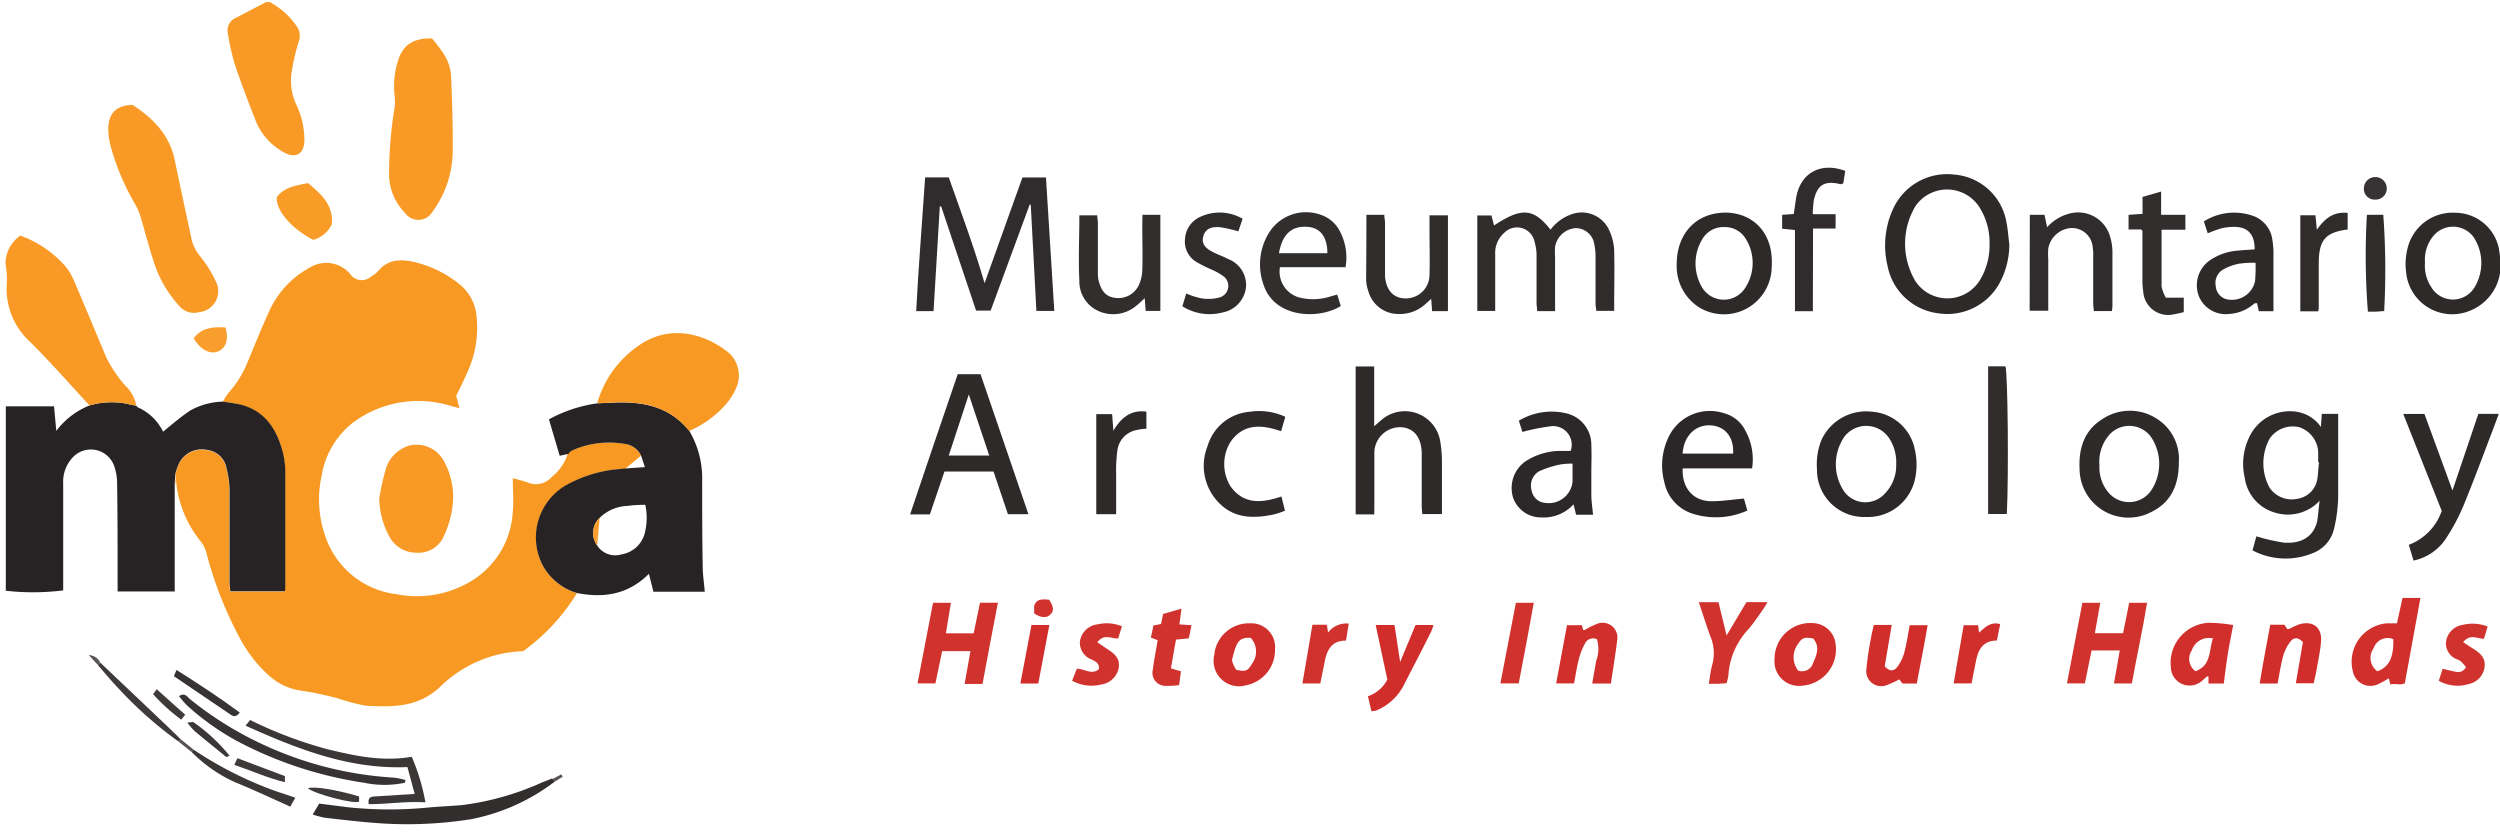 <svg id="Layer_1" data-name="Layer 1" xmlns="http://www.w3.org/2000/svg" viewBox="0 0 279.31 93.74"><defs><style>.cls-1{fill:#f89a25;}.cls-2{fill:#f79923;}.cls-3{fill:#272324;}.cls-4{fill:#272223;}.cls-5{fill:#302b2c;}.cls-6{fill:#2e2a2a;}.cls-7{fill:#302c2c;}.cls-8{fill:#2f2a2a;}.cls-9{fill:#2c2829;}.cls-10{fill:#2b2728;}.cls-11{fill:#322e2e;}.cls-12{fill:#d0322d;}.cls-13{fill:#d02f2c;}.cls-14{fill:#d02d2b;}.cls-15{fill:#3c3737;}.cls-16{fill:#373233;}.cls-17{fill:#f89b27;}.cls-18{fill:#d0332e;}.cls-19{fill:#3f3a3a;}.cls-20{fill:#f99d2d;}.cls-21{fill:#595353;}.cls-22{fill:#f8d0a0;}</style></defs><path class="cls-1" d="M30.19.24A14.72,14.72,0,0,1,31.71,1.3,10.65,10.65,0,0,1,33.2,3a1.85,1.85,0,0,1,.16,1.69,23.72,23.72,0,0,0-.75,3.21,6.35,6.35,0,0,0,.4,3.59,9.32,9.32,0,0,1,1,4.1c0,1.66-1,2.2-2.41,1.37a7,7,0,0,1-3.05-3.51c-.82-2.09-1.62-4.18-2.33-6.31a26.73,26.73,0,0,1-.77-3.44,1.53,1.53,0,0,1,.95-1.73L29.71.24Z"/><path class="cls-2" d="M24.9,44.87a7,7,0,0,1,.65-1,11.39,11.39,0,0,0,2.06-3.29c.81-1.93,1.58-3.87,2.45-5.77a10.36,10.36,0,0,1,4.6-4.94,3.48,3.48,0,0,1,4.44.72,1.58,1.58,0,0,0,2.4.28,2.64,2.64,0,0,0,.74-.58c1.13-1.38,2.61-1.34,4.12-1a12.72,12.72,0,0,1,5.14,2.6,5.16,5.16,0,0,1,1.75,3.52,11.83,11.83,0,0,1-1,6.1c-.38.91-.83,1.78-1.28,2.72l.36,1.37c-.4-.1-.71-.17-1-.26a12.23,12.23,0,0,0-10.71,1.74,9.4,9.4,0,0,0-3.67,6,12.36,12.36,0,0,0,.37,6.76,9.61,9.61,0,0,0,8,6.55A11.73,11.73,0,0,0,52.51,65a9.63,9.63,0,0,0,4.78-7.86c.12-1.2,0-2.42,0-3.72.59.17,1.14.3,1.67.49a2.37,2.37,0,0,0,2.71-.65,5.22,5.22,0,0,0,1.75-2.55v.05l.29-.32a3.5,3.5,0,0,1,.51-.26,10.13,10.13,0,0,1,5.44-.61,2.32,2.32,0,0,1,1.95,1.34l-1.74,1.45-.7.07a14.58,14.58,0,0,0-6,1.85,6.75,6.75,0,0,0-2.54,8.86,6.45,6.45,0,0,0,3.83,3.13,22.58,22.58,0,0,1-6,6.48,13.9,13.9,0,0,0-9.12,3.82C46.84,79.05,44,79,40.93,78.85a20.11,20.11,0,0,1-3.3-.87c-1.3-.31-2.61-.62-3.93-.81a6.71,6.71,0,0,1-3.51-1.57,14.93,14.93,0,0,1-3.31-4.15,42.9,42.9,0,0,1-3.81-9.65,3.37,3.37,0,0,0-.6-1.25,12.64,12.64,0,0,1-2.76-6.43L19.59,53a7.73,7.73,0,0,1,.42-1.2,2.84,2.84,0,0,1,3.08-1.51,2.52,2.52,0,0,1,2.22,2.16,10.06,10.06,0,0,1,.32,2.32c0,3.44,0,6.88,0,10.32,0,.34.05.67.07,1h6.11c0-.23.05-.39.05-.54,0-4.23,0-8.46,0-12.69a9.74,9.74,0,0,0-.29-2.34c-.66-2.55-2-4.57-4.69-5.28C26.23,45.05,25.56,45,24.9,44.87Z"/><path class="cls-3" d="M24.9,44.87c.66.11,1.33.18,2,.34,2.73.71,4,2.73,4.69,5.28a9.74,9.74,0,0,1,.29,2.34c0,4.23,0,8.46,0,12.69,0,.15,0,.31-.05.54H25.72c0-.33-.07-.66-.07-1,0-3.44,0-6.88,0-10.32a10.06,10.06,0,0,0-.32-2.32,2.52,2.52,0,0,0-2.22-2.16A2.84,2.84,0,0,0,20,51.77a7.73,7.73,0,0,0-.42,1.2l-.06,1.13q0,5.4,0,10.8v1.18H13.14V64.75c0-3.63,0-7.27-.06-10.91a5.68,5.68,0,0,0-.31-1.73A2.76,2.76,0,0,0,8,51.25,3.92,3.92,0,0,0,7.06,54c0,3.6,0,7.2,0,10.8v1.16A26.8,26.8,0,0,1,.65,66V45.4c1.68,0,3.48,0,5.39,0l.25,2.74A8.67,8.67,0,0,1,10,45.3a8.8,8.8,0,0,1,4.08-.21c.38.1.76.16,1.14.24v0l.18.18a5.7,5.7,0,0,1,2.82,2.72c1-.82,2-1.68,3.06-2.38A7.86,7.86,0,0,1,24.9,44.87Z"/><path class="cls-4" d="M71.63,50.92a2.32,2.32,0,0,0-1.95-1.34,10.13,10.13,0,0,0-5.44.61,3.5,3.5,0,0,0-.51.26l-.29.32v-.05l-.91.2-1.2-4.07a15.88,15.88,0,0,1,5.42-1.79L68.27,45c3.37-.19,6.49.32,8.76,3.17a10.44,10.44,0,0,1,1.42,5.52c0,3.19,0,6.38.06,9.57,0,.93.15,1.86.23,2.85H73l-.5-2c-2.34,2.34-5.08,2.73-8.06,2.14a6.45,6.45,0,0,1-3.83-3.13,6.75,6.75,0,0,1,2.54-8.86,14.58,14.58,0,0,1,6-1.85l.7-.07,2.2-.15ZM67,57.85a2.34,2.34,0,0,0-.28,3.09,2.39,2.39,0,0,0,2.71,1A3.23,3.23,0,0,0,72,59.7a7,7,0,0,0,.1-3.3,14.78,14.78,0,0,0-2,.12A4.7,4.7,0,0,0,67,57.85Z"/><path class="cls-1" d="M14.81,11.72C17,13.14,18.93,15,19.52,17.87s1.26,5.93,1.89,8.9a4.64,4.64,0,0,0,.95,1.86,13.65,13.65,0,0,1,1.75,2.8,2.36,2.36,0,0,1-1.9,3.45,2.08,2.08,0,0,1-2.07-.58,13.14,13.14,0,0,1-3-5.18c-.56-1.72-1-3.48-1.53-5.21A8.27,8.27,0,0,0,15,22.64,26.25,26.25,0,0,1,12.28,16a9,9,0,0,1-.17-1.16C12,13,12.65,11.78,14.81,11.72Z"/><path class="cls-1" d="M15.22,45.33c-.38-.08-.76-.14-1.14-.24A8.8,8.8,0,0,0,10,45.3c-2.19-2.37-4.32-4.8-6.61-7.08A8,8,0,0,1,.77,31.56a10.06,10.06,0,0,0-.16-2.11,3.87,3.87,0,0,1,1.66-3.13,12.26,12.26,0,0,1,5.07,3.47,6.42,6.42,0,0,1,.9,1.51c1.22,2.85,2.42,5.72,3.61,8.58A14.65,14.65,0,0,0,14,43.09,3.94,3.94,0,0,1,15.22,45.33Z"/><path class="cls-1" d="M48.25,4.29a14.88,14.88,0,0,1,1.49,2,5.1,5.1,0,0,1,.65,2.1c.13,2.83.21,5.67.19,8.5a11.55,11.55,0,0,1-2.23,6.72,1.83,1.83,0,0,1-3.1.18,6.24,6.24,0,0,1-1.78-4.13A45.55,45.55,0,0,1,44.09,12a5.48,5.48,0,0,0,0-1.28,9.44,9.44,0,0,1,.35-3.85C45,5,46.14,4.26,48.25,4.29Z"/><path class="cls-5" d="M110,31.64l4.23-11.81h2.63c.31,4.92.62,9.87.93,14.91h-2q-.32-5.93-.63-11.88l-.12,0L110.68,34.7h-1.63l-3.9-11.64H105c-.23,3.88-.46,7.75-.7,11.7h-1.94c.26-4.95.66-9.92,1-14.94H106C107.35,23.65,108.8,27.52,110,31.64Z"/><path class="cls-2" d="M77,48.15c-2.27-2.85-5.39-3.36-8.76-3.17l-1.52.08a11.68,11.68,0,0,1,4.67-6.47c3.38-2.37,7.26-1.39,10,.8a3.39,3.39,0,0,1,.89,3.88,7.11,7.11,0,0,1-1.17,1.89A11.69,11.69,0,0,1,77,48.15Z"/><path class="cls-6" d="M259.16,55.94a4.84,4.84,0,0,1-5,1.33,4.71,4.71,0,0,1-3.37-3.9,6.84,6.84,0,0,1,.49-4.5,5,5,0,0,1,5.57-2.82,4.08,4.08,0,0,1,2.45,1.65l.1-1.46h1.83v1.43c0,2.65,0,5.3,0,7.95a17.23,17.23,0,0,1-.47,3.5,3.84,3.84,0,0,1-2.45,2.71,7.93,7.93,0,0,1-6.65-.34l.43-1.57a22.1,22.1,0,0,0,3.05.7c2.13.18,3.41-.81,3.76-2.46C259,57.43,259.06,56.68,259.16,55.94Zm-.06-4.29H259c0-.36,0-.72,0-1.07a3.09,3.09,0,0,0-2.12-2.85A3.12,3.12,0,0,0,253.58,49a5.71,5.71,0,0,0,0,5.51,3,3,0,0,0,3.12,1.21,2.64,2.64,0,0,0,2.2-2.2C259,52.91,259,52.28,259.1,51.65Z"/><path class="cls-6" d="M224.49,27.28a9.11,9.11,0,0,1-1.14,4.44A6.66,6.66,0,0,1,216.53,35a6.59,6.59,0,0,1-5.65-5.32,9.73,9.73,0,0,1,.68-6.46,6.63,6.63,0,0,1,6.83-3.71,6.42,6.42,0,0,1,5.75,5.17C224.33,25.55,224.37,26.42,224.49,27.28Zm-2.21,0a7.38,7.38,0,0,0-1.08-4.05,4.29,4.29,0,0,0-7.19-.21,8.16,8.16,0,0,0,0,8.41,4.27,4.27,0,0,0,7.18-.11A7.47,7.47,0,0,0,222.28,27.32Z"/><path class="cls-7" d="M173.23,25.66a5,5,0,0,1,2.56-1.79,3.36,3.36,0,0,1,4,1.86,6,6,0,0,1,.55,2.16c.06,2.25,0,4.5,0,6.84h-2c0-.24-.08-.54-.08-.83,0-1.7,0-3.4,0-5.1a7,7,0,0,0-.14-1.52A2.1,2.1,0,0,0,176,25.49a2.51,2.51,0,0,0-2.26,2.09,9.31,9.31,0,0,0,0,1.18v6h-2c0-.3-.07-.6-.07-.9,0-1.78,0-3.55,0-5.33a5.46,5.46,0,0,0-.22-1.51,2,2,0,0,0-3.4-1,3,3,0,0,0-1,2.41c0,1.7,0,3.4,0,5.1v1.21h-2V24.07h1.58l.29,1.12C170,23.15,171.33,23.25,173.23,25.66Z"/><path class="cls-1" d="M42.37,55.68a30,30,0,0,1,.74-3.31,3.92,3.92,0,0,1,2.55-2.57,3.46,3.46,0,0,1,3.85,1.56,8.34,8.34,0,0,1,1,5.56,11.3,11.3,0,0,1-.93,3,3.08,3.08,0,0,1-3.05,1.83,3.39,3.39,0,0,1-3.06-1.86A9.27,9.27,0,0,1,42.37,55.68Z"/><path class="cls-6" d="M107,41.81h2.55c1.77,5.16,3.54,10.34,5.35,15.64h-2.29L111,52.68h-5.48l-1.63,4.79h-2.21C103.45,52.2,105.22,47,107,41.81Zm-1,9.08h4.52c-.77-2.28-1.5-4.49-2.28-6.82Z"/><path class="cls-8" d="M153.54,57.47h-2.08V40.94h2.07v6.68c.41-.35.66-.59.93-.8a4,4,0,0,1,6.45,2.49,14.41,14.41,0,0,1,.19,2.46c0,1.86,0,3.71,0,5.66h-2.19a8.89,8.89,0,0,1-.07-.89c0-1.7,0-3.4,0-5.1,0-.24,0-.47,0-.71,0-1.9-.92-3-2.47-3a2.88,2.88,0,0,0-2.82,3c0,1.81,0,3.63,0,5.45Z"/><path class="cls-6" d="M243.43,51.64c0,2.52-.84,4.47-3.09,5.57a5.47,5.47,0,0,1-8-4.74c-.13-2.34.5-4.42,2.63-5.7a5.51,5.51,0,0,1,5.85-.08A5.32,5.32,0,0,1,243.43,51.64Zm-8.87.38a4.32,4.32,0,0,0,1,3,3,3,0,0,0,4.76-.2,5.38,5.38,0,0,0,0-6,3,3,0,0,0-4.56-.35A4.57,4.57,0,0,0,234.56,52Z"/><path class="cls-9" d="M208.43,57.76A5.26,5.26,0,0,1,203,52.41a7.28,7.28,0,0,1,.49-3.23A5.49,5.49,0,0,1,209.16,46a5.25,5.25,0,0,1,4.77,4.22,7.51,7.51,0,0,1,0,3.4A5.39,5.39,0,0,1,208.43,57.76Zm3.42-5.88a4.9,4.9,0,0,0-.78-2.91,3.07,3.07,0,0,0-5-.19,5.44,5.44,0,0,0,0,6.18,2.93,2.93,0,0,0,4.45.25A4.48,4.48,0,0,0,211.85,51.88Z"/><path class="cls-6" d="M274,54.8l2.89-8.56h2.28c-.2.56-.37,1-.55,1.49-1.12,2.94-2.21,5.89-3.4,8.79a22.63,22.63,0,0,1-1.88,3.54,5.73,5.73,0,0,1-3.69,2.57l-.53-1.76a6.22,6.22,0,0,0,3.68-3.79L268.5,46.25h2.37Z"/><path class="cls-10" d="M195.75,52.33H188c-.11,2.18,1.17,3.66,3.2,3.67,1.16,0,2.33-.18,3.64-.3l.38,1.34a8.57,8.57,0,0,1-6.27.3,4.67,4.67,0,0,1-3-3.45,7.26,7.26,0,0,1,.38-4.86,5.1,5.1,0,0,1,6.3-2.86,3.75,3.75,0,0,1,2.4,2A6.6,6.6,0,0,1,195.75,52.33Zm-2.12-1.65c.11-1.85-.91-3.09-2.57-3.16s-2.95,1.21-3.07,3.16Z"/><path class="cls-9" d="M169.69,47a7.16,7.16,0,0,1,5.35-.81,3.6,3.6,0,0,1,2.75,3.57c.05,1,0,2,0,3.08,0,.79,0,1.58,0,2.37s.12,1.49.19,2.3h-1.89l-.29-1.16a4.53,4.53,0,0,1-3.62,1.46,3.29,3.29,0,0,1-3.15-2.27,3.65,3.65,0,0,1,1.28-3.91,7.19,7.19,0,0,1,3.77-1.25c.47,0,.95,0,1.4,0a2.08,2.08,0,0,0-2.39-2.73,21.85,21.85,0,0,0-3,.61Zm6,4.8a8.29,8.29,0,0,0-1.42.1,11.55,11.55,0,0,0-2.33.76,1.87,1.87,0,0,0-.81,2.17,1.64,1.64,0,0,0,1.47,1.35,2.67,2.67,0,0,0,3.09-2.36Z"/><path class="cls-6" d="M279.36,29.31a5.41,5.41,0,0,1-3.42,5.41,5.17,5.17,0,0,1-7.12-4.33,7.17,7.17,0,0,1,.26-3,5.17,5.17,0,0,1,5.24-3.62,5,5,0,0,1,4.85,3.92A12.66,12.66,0,0,1,279.36,29.31Zm-8.43,0a4.34,4.34,0,0,0,.71,2.78,2.81,2.81,0,0,0,4.83,0,5.26,5.26,0,0,0-.09-5.57,2.85,2.85,0,0,0-4.57-.09A4.17,4.17,0,0,0,270.93,29.34Z"/><path class="cls-6" d="M187.33,29.5c0-3.1,1.81-5.36,4.7-5.7,3.17-.38,6.2,1.69,5.91,6.05A5.34,5.34,0,0,1,190,34.44,5.44,5.44,0,0,1,187.33,29.5Zm5.29-4.13a2.71,2.71,0,0,0-2.38,1.27,5.23,5.23,0,0,0,0,5.59,2.83,2.83,0,0,0,4.65.07,5.09,5.09,0,0,0,.06-5.76A2.7,2.7,0,0,0,192.62,25.37Z"/><path class="cls-11" d="M150.33,29.85H143a3,3,0,0,0,2.1,3.37,6.37,6.37,0,0,0,3.62-.12l.68-.19.4,1.28c-2.45,1.53-7.49,1.39-8.67-2.49a6.73,6.73,0,0,1,.52-5.48A4.87,4.87,0,0,1,147.57,24a3.71,3.71,0,0,1,2,1.61A6.28,6.28,0,0,1,150.33,29.85Zm-7.44-1.56h5.41c0-1.81-.79-2.83-2.17-2.94C144.34,25.2,143.27,26.13,142.89,28.29Z"/><path class="cls-8" d="M251.9,27.86c0-2.56-1.74-2.71-3.55-2.39a11.07,11.07,0,0,0-1.69.6l-.44-1.33a6.32,6.32,0,0,1,5.66-.56,3.27,3.27,0,0,1,2,2.63,9.1,9.1,0,0,1,.12,1.65c0,2.08,0,4.17,0,6.31h-1.63l-.21-.9c-.11,0-.25,0-.32.06A4.64,4.64,0,0,1,249,35.08,3.23,3.23,0,0,1,245.63,33a3.41,3.41,0,0,1,1.24-3.9A6.39,6.39,0,0,1,250,28C250.58,27.94,251.21,27.91,251.9,27.86Zm.06,1.5a10.64,10.64,0,0,0-1.85.11,6.16,6.16,0,0,0-1.75.65,1.75,1.75,0,0,0-.81,1.83,1.64,1.64,0,0,0,1.07,1.44,2.64,2.64,0,0,0,3.33-2A20.07,20.07,0,0,0,252,29.36Z"/><path class="cls-5" d="M226.78,24h1.64l.29,1.39a5,5,0,0,1,2.4-1.5,3.71,3.71,0,0,1,4.61,2.45,6.1,6.1,0,0,1,.29,1.74c0,2.06,0,4.11,0,6.16a4.07,4.07,0,0,1-.07.51h-2a8.91,8.91,0,0,1-.08-.89c0-1.74,0-3.48,0-5.22a5.39,5.39,0,0,0-.06-1.06,2.32,2.32,0,0,0-2.45-2.1,2.79,2.79,0,0,0-2.51,2.29,7.76,7.76,0,0,0,0,1.18c0,1.89,0,3.79,0,5.77h-2.08Z"/><path class="cls-11" d="M127.64,24h2V34.74H128l-.11-1.43a11.3,11.3,0,0,1-1,.9,4,4,0,0,1-4.14.55,3.61,3.61,0,0,1-2.16-3.41c-.12-2.4,0-4.81,0-7.29h2c0,.28.07.58.07.89,0,1.86,0,3.71,0,5.57a3.68,3.68,0,0,0,.08.82c.24.91.62,1.73,1.7,1.91A2.52,2.52,0,0,0,127.16,32a4.24,4.24,0,0,0,.46-1.79c.06-1.66,0-3.32,0-5Z"/><path class="cls-7" d="M152.66,24h2c0,.31.08.61.08.91,0,1.66,0,3.32,0,5,0,.31,0,.63,0,1,.15,1.59,1,2.44,2.33,2.43a2.64,2.64,0,0,0,2.64-2.63c.05-1.7,0-3.4,0-5.1V24.06h2.06v10.7H160l-.1-1.37-.6.54a4.26,4.26,0,0,1-3.14,1.15,3.48,3.48,0,0,1-3.3-2.6,4.34,4.34,0,0,1-.23-1.16C152.65,28.92,152.66,26.51,152.66,24Z"/><path class="cls-12" d="M104.51,76.35h-2l1.73-9h2l-.56,3.41h3.1l.71-3.42h2c-.58,3-1.15,6-1.72,9.07h-2l.65-3.66h-3.16Z"/><path class="cls-12" d="M238.18,76.36h-2l.65-3.69h-3.15l-.75,3.68h-2l1.72-9h2l-.6,3.39h3.15c.22-1.1.44-2.21.68-3.39h2C239.39,70.34,238.73,73.31,238.18,76.36Z"/><path class="cls-5" d="M202.54,34.77h-2V25.7l-1.43-.14V24l1.3-.09c.09-.59.16-1.17.25-1.74.45-2.82,2.7-4.11,5.5-3.08l-.22,1.4c-.16.05-.24.1-.3.09-1.79-.44-2.62.06-3,1.84a12.84,12.84,0,0,0-.11,1.51h2.55v1.6h-2.52Z"/><path class="cls-8" d="M143.6,46.57l-.47,1.61c-2.14-.74-4.17-.91-5.64,1.17a4.73,4.73,0,0,0,0,5c1.5,2.07,3.54,1.84,5.68,1.12l.39,1.59a10.34,10.34,0,0,1-1.26.42c-2.11.44-4.21.48-5.91-1.1a5.9,5.9,0,0,1-1.48-6.53A5.35,5.35,0,0,1,139.67,46,6.87,6.87,0,0,1,143.6,46.57Z"/><path class="cls-11" d="M62,87.31a22.53,22.53,0,0,1-9.39,4.22,45.83,45.83,0,0,1-11.1.38c-1.77-.15-3.53-.35-5.29-.56A11.78,11.78,0,0,1,34.94,91l.72-1.22,3.3.42a44.64,44.64,0,0,0,9.1,0c1.18-.1,2.36-.15,3.54-.25a31,31,0,0,0,9-2.55l1.09-.43Z"/><path class="cls-7" d="M132.1,34.22l.43-1.43a8.34,8.34,0,0,0,1.7.54,4.75,4.75,0,0,0,2.06-.11,1.34,1.34,0,0,0,.38-2.37,6.87,6.87,0,0,0-1.33-.74,15.52,15.52,0,0,1-1.58-.79,2.65,2.65,0,0,1-1.36-2.68,2.87,2.87,0,0,1,1.78-2.45,5.11,5.11,0,0,1,4.65.25l-.48,1.41a15.08,15.08,0,0,0-2-.46c-1.11-.11-1.69.24-1.91,1s.12,1.31,1.13,1.8c.56.28,1.16.49,1.72.78a3.1,3.1,0,0,1,1.92,3.1,3.23,3.23,0,0,1-2.62,2.84A5.7,5.7,0,0,1,132.1,34.22Z"/><path class="cls-7" d="M222.12,40.93h1.94c.26.89.37,12.18.15,16.5h-2.09Z"/><path class="cls-13" d="M268.42,66.8h2l-1.74,9.52c-.44.29-1,0-1.62.15l-.17-.69a10.37,10.37,0,0,1-1.16.64A2,2,0,0,1,262.87,75a4.31,4.31,0,0,1,3.77-5.36c.36,0,.71,0,1.16,0C268,68.7,268.21,67.76,268.42,66.8ZM265.61,75c1.31-.48,1.84-1.56,1.78-3.59a1.64,1.64,0,0,0-2.19,1A1.85,1.85,0,0,0,265.61,75Z"/><path class="cls-11" d="M239.22,25.64h-1.41V24l1.56-.11V22l2.08-.6V24h2.71v1.67H241.5c0,2.17,0,4.25,0,6.33a4.08,4.08,0,0,0,.48,1.26h2v1.61a10.17,10.17,0,0,1-1.08.24,2.79,2.79,0,0,1-3.45-2.53,8.68,8.68,0,0,1-.09-1.53c0-1.73,0-3.47,0-5.2C239.36,25.77,239.31,25.74,239.22,25.64Z"/><path class="cls-6" d="M122.48,57.45V46.27h1.77l.14,1.85c.9-1.5,2-2.36,3.69-2.13v1.92c-.36,0-.71.05-1,.12a2.65,2.65,0,0,0-2.24,2.29,17.39,17.39,0,0,0-.14,2.71c0,1.45,0,2.9,0,4.42Z"/><path class="cls-13" d="M249.5,69.83c-.24,1.28-.46,2.32-.62,3.36s-.29,2.09-.43,3.18h-1.71l0-.79c-.07,0-.16,0-.2,0a6.53,6.53,0,0,1-.61.56,2.09,2.09,0,0,1-3.39-1.56,4.48,4.48,0,0,1,4.27-5A18.27,18.27,0,0,1,249.5,69.83Zm-2.26,1.5a2,2,0,0,0-2.36,1.32,1.72,1.72,0,0,0,.4,2.34C247.07,74.37,246.77,72.66,247.24,71.33Z"/><path class="cls-13" d="M142.45,72.56a4,4,0,0,1-3.23,4,2.84,2.84,0,0,1-3.56-3.37,3.89,3.89,0,0,1,4-3.55A2.66,2.66,0,0,1,142.45,72.56Zm-4.8,1.15c0,.17.08.36.15.54s.21.41.3.58c1.06.24,1.31.14,1.78-.68a2.27,2.27,0,0,0-.14-2.89C138.46,71.22,138.17,71.56,137.65,73.71Z"/><path class="cls-14" d="M153.23,79.47l-.4-1.68A3.83,3.83,0,0,0,155,75.92q-.63-2.92-1.3-6.09h2.1l.63,4.13,1.72-4.13h2a5.08,5.08,0,0,1-.25.72c-1,2-2,3.94-3,5.87a6,6,0,0,1-3.25,3C153.59,79.42,153.47,79.43,153.23,79.47Z"/><path class="cls-13" d="M198.26,73.62a4,4,0,0,1,4.34-4,2.62,2.62,0,0,1,2.49,2.43,4.06,4.06,0,0,1-3.68,4.55A2.74,2.74,0,0,1,198.26,73.62Zm2.64,1.3a1.28,1.28,0,0,0,1.67-.86c.41-.9.78-1.84,0-2.73-1-.17-1.25-.08-1.7.64A2.43,2.43,0,0,0,200.9,74.92Z"/><path class="cls-14" d="M214.15,76.37h-1.6l-.35-.47a11.88,11.88,0,0,1-1.32.61,1.68,1.68,0,0,1-2.36-1.77,32.8,32.8,0,0,1,.5-3.38c.08-.5.21-1,.33-1.54h2l-.78,4.61c.59.7,1.09.51,1.42.06a4.81,4.81,0,0,0,.76-1.56c.26-1,.41-2,.61-3.08h2C215,72,214.56,74.19,214.15,76.37Z"/><path class="cls-14" d="M253.64,69.8h1.59l.3.47a.83.83,0,0,0,.23,0,8.29,8.29,0,0,1,1.18-.54c1.48-.39,2.47.36,2.38,1.87-.07,1.1-.33,2.18-.51,3.27-.08.46-.2.92-.31,1.47h-2l.79-4.6c-.63-.67-1.12-.46-1.44,0a4.84,4.84,0,0,0-.77,1.56c-.27,1-.41,2-.62,3.07h-2C252.83,74.13,253.23,72,253.64,69.8Z"/><path class="cls-13" d="M176.74,69.85l.13.53a.67.67,0,0,0,.2,0,7.85,7.85,0,0,1,1.36-.68,1.65,1.65,0,0,1,2.26,1.75c-.2,1.64-.47,3.26-.71,4.92h-2.09c.15-.87.29-1.7.44-2.53a3.79,3.79,0,0,0,.09-2.42,1,1,0,0,0-1.33.46,7.26,7.26,0,0,0-.69,1.74c-.23.88-.36,1.78-.54,2.73h-2c.41-2.18.8-4.3,1.21-6.5Z"/><path class="cls-12" d="M192.9,71l2.22-3.73h2.35c-.16.28-.3.54-.47.78-.55.77-1.07,1.57-1.69,2.28a8.28,8.28,0,0,0-2.2,5c0,.31-.12.62-.2,1l-1,.07c-.31,0-.62,0-1,0,.14-.78.2-1.48.39-2.14a4.8,4.8,0,0,0-.19-3.11c-.46-1.25-.86-2.53-1.31-3.87H192Z"/><path class="cls-7" d="M259,34.78h-2V24.05h1.69l.16,1.62c.86-1.23,1.84-2.06,3.44-1.88v1.85c-2.49.32-3.23,1.18-3.23,3.8,0,1.66,0,3.32,0,5A2.87,2.87,0,0,1,259,34.78Z"/><path class="cls-15" d="M46,84.55a22.82,22.82,0,0,1,1.53,5.09c-2.22-.14-4.28.22-6.34.2-.11-.83.31-.83.71-.86l4.43-.28-.81-3c-6.47.28-12.25-2-18.08-4.62l.5-.64a47.1,47.1,0,0,0,8.7,3.28C39.65,84.44,42.68,85.12,46,84.55Z"/><path class="cls-16" d="M45.23,87.45a11,11,0,0,1-4.56,0,44,44,0,0,1-14.28-4.71A28.82,28.82,0,0,1,21,78.91c-.37-.34-.69-.74-1-1.13.6-.41.88,0,1.19.3a39,39,0,0,0,8.43,5.21A40.17,40.17,0,0,0,44,86.88a8.71,8.71,0,0,1,1.31.27Z"/><path class="cls-17" d="M35,26.8c-2.42-1.25-4.13-3.21-4.09-4.75.8-1.12,2.1-1.32,3.51-1.59,1.44,1.2,2.87,2.46,2.65,4.6A3.27,3.27,0,0,1,35,26.8Z"/><path class="cls-18" d="M119.78,76.05l.53-1.34c.84,0,1.67.74,2.46.05.08-.68-.4-.87-.81-1.08a2,2,0,0,1-1.31-2,2.25,2.25,0,0,1,2-1.93,4.47,4.47,0,0,1,2.7.22l-.43,1.37c-.81,0-1.62-.55-2.32.42l1.08.73c.75.48,1.45,1,1.32,2.05a2.31,2.31,0,0,1-2,1.94A4.44,4.44,0,0,1,119.78,76.05Z"/><path class="cls-18" d="M275.19,71.74c.46.3.8.54,1.16.76.74.46,1.36,1,1.24,2a2.24,2.24,0,0,1-1.71,1.91,4.29,4.29,0,0,1-3.41-.35l.43-1.34c.51.12,1,.24,1.4.32a1,1,0,0,0,1.21-.51,7.44,7.44,0,0,0-.55-.62,1.5,1.5,0,0,0-.41-.23,1.9,1.9,0,0,1-1.27-2,2.21,2.21,0,0,1,1.88-1.87,4.59,4.59,0,0,1,2.77.19l-.41,1.37C276.77,71.37,276,70.77,275.19,71.74Z"/><path class="cls-7" d="M264.44,24h1.83a85,85,0,0,1,.1,10.75l-.9.07c-.31,0-.62,0-.92,0A80.32,80.32,0,0,1,264.44,24Z"/><path class="cls-18" d="M132,68l-.23,1.76,1.35.09-.3,1.47-1.43.14c-.19,1-.37,2.1-.57,3.21l1.12.33-.2,1.54a9.19,9.19,0,0,1-1.44.09,1.46,1.46,0,0,1-1.5-1.82c.13-1.09.36-2.16.54-3.29l-.76-.28.29-1.36.84-.16.24-1.13Z"/><path class="cls-12" d="M169.68,76.35h-2.05l1.73-9h2C170.83,70.33,170.26,73.32,169.68,76.35Z"/><path class="cls-12" d="M147.51,76.36h-2c.38-2.21.75-4.37,1.12-6.56h1.61l.14.87a2.55,2.55,0,0,1,2.31-1l-.31,1.9c-1.63,0-2.14,1.07-2.39,2.4C147.84,74.73,147.68,75.5,147.51,76.36Z"/><path class="cls-13" d="M223.47,69.73l-.37,1.83c-1.53,0-2.1,1-2.34,2.31-.15.81-.32,1.61-.49,2.48h-2c.38-2.18.74-4.29,1.12-6.5H221l.11.83C221.8,70.06,222.41,69.42,223.47,69.73Z"/><path class="cls-14" d="M116,76.37h-2l1.24-6.54h2Z"/><path class="cls-15" d="M21.64,83.76a41.74,41.74,0,0,0,9.14,4.62l2.21.74-.56,1c-2.11-.94-4.13-1.9-6.2-2.74A16.2,16.2,0,0,1,21.39,84Z"/><path class="cls-19" d="M19.93,82.84a44.25,44.25,0,0,1-6.76-6c-.79-.82-1.5-1.7-2.25-2.55l.27-.27,7.38,7L20.2,82.6Z"/><path class="cls-20" d="M21.64,37.78c.81-1,1.7-1.31,3.55-1.2.38,1.26.1,2.25-.77,2.66S22.4,39.12,21.64,37.78Z"/><path class="cls-16" d="M26.79,79.61c-.42.54-.7.44-1,.25l-6.36-4.31.29-.7C22.17,76.4,24.5,77.92,26.79,79.61Z"/><path class="cls-16" d="M265.37,22.3a1.2,1.2,0,0,1-1.27-1.24,1.28,1.28,0,1,1,2.56,0A1.24,1.24,0,0,1,265.37,22.3Z"/><path class="cls-19" d="M34.39,88.06c.8-.23,3.13.16,5.73.92l0,.57C39.71,89.91,35.08,88.7,34.39,88.06Z"/><path class="cls-19" d="M26.18,85.46l.34-.75,5.31,2,0,.68C29.86,86.92,28.14,86.11,26.18,85.46Z"/><path class="cls-15" d="M20.92,80.72c.42,0,.62-.11.75,0a19.74,19.74,0,0,1,4,3.74c-.15,0-.36.15-.43.09-1.19-1-2.37-1.91-3.53-2.9A8.1,8.1,0,0,1,20.92,80.72Z"/><path class="cls-18" d="M117.21,67c.52.81.56,1.22.17,1.63s-1,.47-1.84-.1l0-.86C115.81,67,116.19,66.9,117.21,67Z"/><path class="cls-19" d="M17.11,77.56,17.5,77l3.19,2.85-.44.55A20.73,20.73,0,0,1,17.11,77.56Z"/><path class="cls-21" d="M19.93,82.84l.27-.24,1.44,1.16-.25.25Z"/><path class="cls-21" d="M11.19,74l-.27.27-1-1.08A1.47,1.47,0,0,1,11.19,74Z"/><path class="cls-21" d="M62,87.31l-.29-.26,1-.54.16.27Z"/><path class="cls-22" d="M19.53,54.1,19.59,53l.12,1.15-.09,0Z"/><path class="cls-1" d="M15.39,45.49l-.18-.18Z"/><path class="cls-20" d="M67,57.85l-.28,3.09A2.34,2.34,0,0,1,67,57.85Z"/></svg>